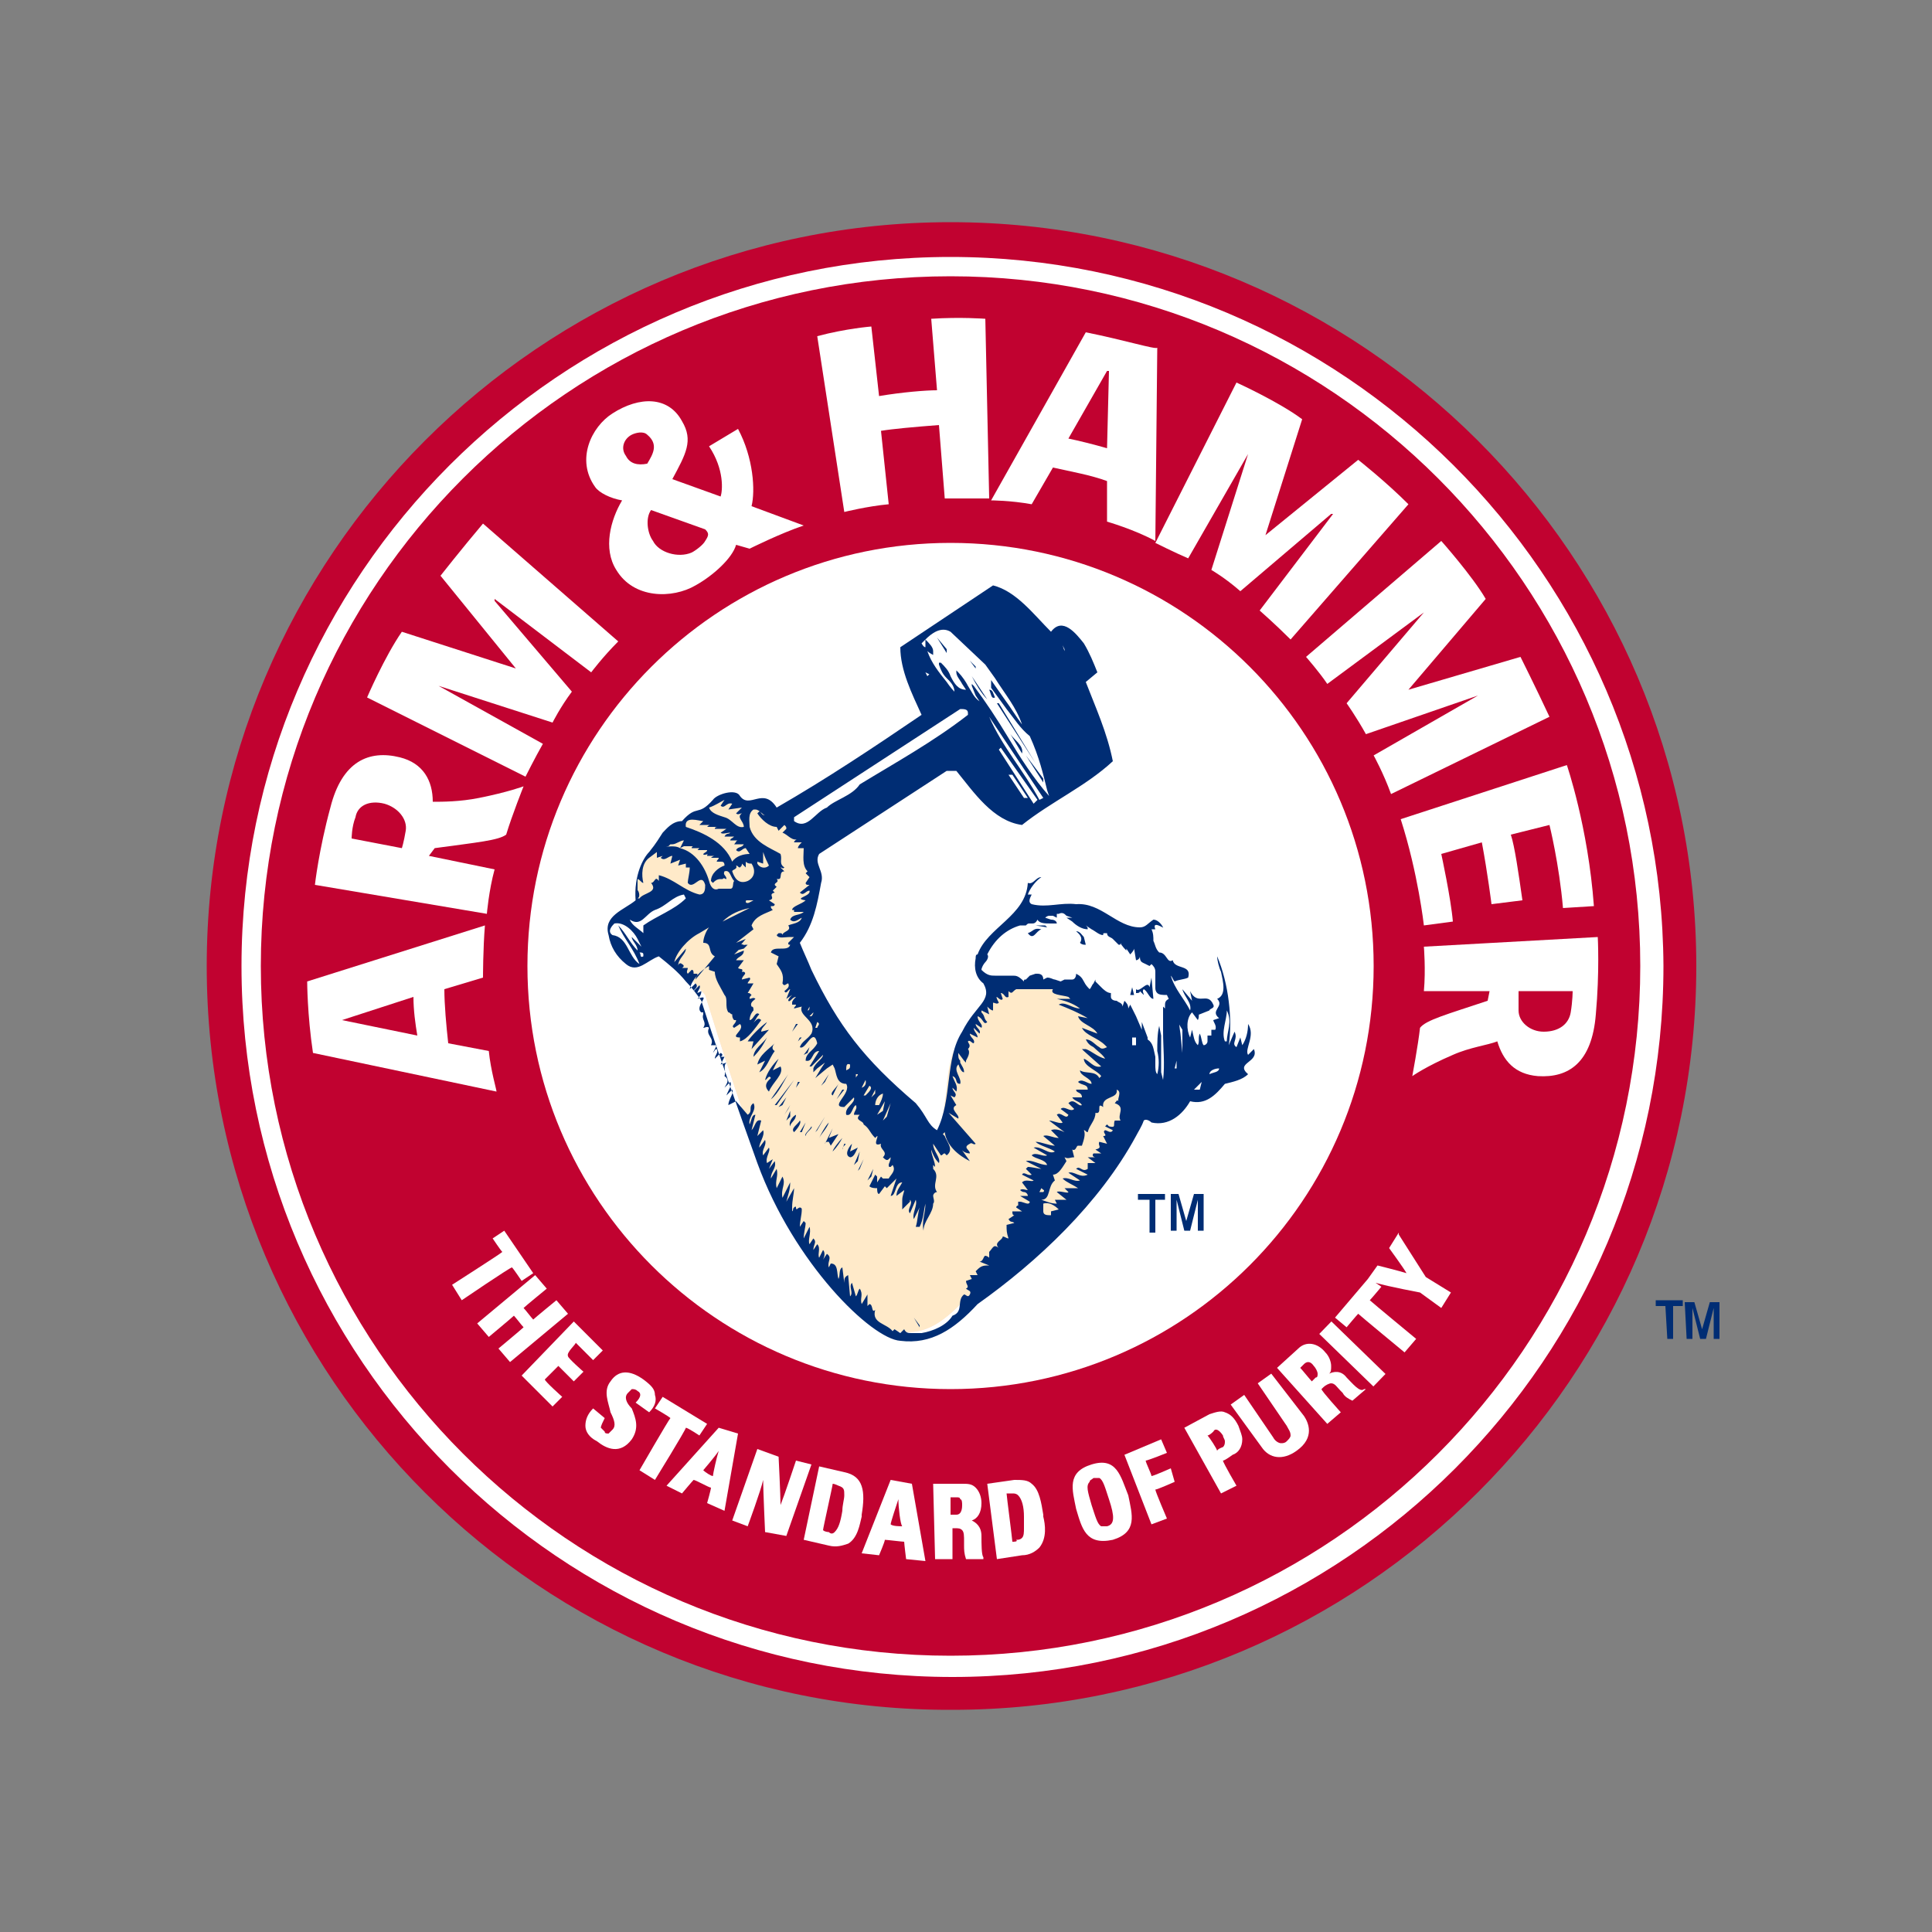 <?xml version="1.0" encoding="utf-8"?>
<!-- Generator: Adobe Illustrator 27.3.1, SVG Export Plug-In . SVG Version: 6.00 Build 0)  -->
<svg version="1.1" id="Layer_1" xmlns="http://www.w3.org/2000/svg" xmlns:xlink="http://www.w3.org/1999/xlink" x="0px" y="0px"
	 viewBox="0 0 100 100" style="enable-background:new 0 0 100 100;" xml:space="preserve">
<rect x="0" y="0" width="100" height="100" fill="#808080" stroke="none"/>
<style type="text/css">
	.st0{fill-rule:evenodd;clip-rule:evenodd;fill:#C10230;}
	.st1{fill-rule:evenodd;clip-rule:evenodd;fill:#FFFFFF;}
	.st2{fill:#FFFFFF;}
	.st3{fill:#FBDEDC;}
	.st4{fill:#FFEAC9;}
	.st5{fill:#002D74;}
</style>
<g>
	<g>
		<g id="XMLID_00000119801631737929226390000012174166948621462420_">
			<g id="XMLID_00000044171382469198852940000015596107451733584261_">
				<path id="XMLID_00000096039996663865387540000018034350591484538261_" class="st0" d="M87.8,50c0,21.3-17.3,38.5-38.5,38.5
					C28,88.6,10.7,71.3,10.7,50c0-21.2,17.3-38.5,38.5-38.5C70.5,11.5,87.8,28.8,87.8,50"/>
				<path class="st0" d="M49.2,11.7c-21.1,0-38.3,17.2-38.3,38.3s17.2,38.3,38.3,38.3S87.5,71.1,87.5,50S70.4,11.7,49.2,11.7z"/>
				<path id="XMLID_00000182494387070544019400000002707944505177016989_" class="st1" d="M71.1,50c0-12.1-9.8-21.9-21.9-21.9
					S27.3,37.9,27.3,50s9.8,21.9,21.9,21.9S71.1,62.1,71.1,50"/>
				<path id="XMLID_00000138533882615357698110000008191530656784584884_" class="st2" d="M49.2,13.3C29,13.3,12.5,29.8,12.5,50
					c0,20.3,16.5,36.8,36.8,36.8S86.1,70.3,86.1,50C86,29.8,69.5,13.3,49.2,13.3z M49.2,85.7c-19.7,0-35.7-16-35.7-35.7
					s16-35.7,35.7-35.7s35.7,16,35.7,35.7S68.9,85.7,49.2,85.7z"/>
				<path id="XMLID_00000130609007267119875040000000731927042016263605_" class="st3" d="M57.1,52.5c-1.1-1.1-2.2-1.4-2.6-1.4
					c-0.4-0.1-1.7-0.2-2.2-0.1c-0.5,0.1-1.2,0.3-1.3,0.6s-0.2,0.6-0.5,1c-0.2,0.3-0.6,0.7-0.8,1.2c-0.5,0.7-0.6,1.5-0.7,2.5
					c-0.1,0.9-0.2,1.9-0.6,2.6l-0.2,0.3L47.9,59c-0.3-0.2-0.4-0.4-0.6-0.7l-0.4-0.8c-2.6-2.3-3.9-3.9-5.4-6.9l-0.6-1.3v-0.2
					c0.7-0.9,1-2,1.1-3.1c0.1-0.2,0-0.5-0.1-0.7c-0.1-0.3-0.2-0.6-0.1-1c0,0,0-0.2,0-0.3s-0.1-0.3-0.1-0.4c-0.1-0.1-0.5-0.7-1-1
					c-0.3-0.2-0.4-0.2-0.5-0.3h-0.3l-0.1-0.1c-0.3-0.4-0.6-0.7-0.9-0.5s-0.8,0.1-0.9-0.1c-0.1-0.1-0.3-0.2-0.5-0.2
					c-0.3,0-0.7,0.1-0.8,0.3c-0.4,0.5-0.7,0.6-1,0.7c-0.2,0-0.3,0.1-0.4,0.3l-0.1,0.2H35c-0.4,0-0.6,0.3-0.7,0.5l-0.1,0.1l-0.7,0.8
					c-0.2,0.3-0.7,1.1-0.6,2.4l0.1,0.1l0.7-0.3l1-0.5c0,0,0.6-0.2,0.9,0.2c0.2,0.4,0.3,0.5,0.8,0.9c0.3,0.2-1.7,1.7-1.7,1.7
					l-0.2,0.7c0.5,0.4,0.6,0.6,1.1,1l0.9,1l0,0c0.9,2.9,1.8,5.7,2.8,8.4c1.9,5.1,5.8,8.9,7.1,9c1.3,0.2,2.2-0.2,3.6-1.7
					c0,0,0.6-0.6,1.1-0.9c0.2-0.2,1.3-1,2.4-2c1-1,2.1-2.1,2.5-2.6c0.9-1.1,1.7-2.3,2.3-3.5c0,0,0.2-0.2,0.2-1.2
					c0-0.8-0.1-1.5-0.2-2C58.2,54.7,58.1,53.6,57.1,52.5z"/>
				<path id="XMLID_00000044173142862034461760000018299521249368697251_" class="st4" d="M57.1,52.5c-1.1-1.1-2.2-1.4-2.6-1.4
					c-0.4-0.1-1.7-0.2-2.2-0.1c-0.5,0.1-1.2,0.3-1.3,0.6s-0.2,0.6-0.5,1c-0.2,0.3-0.6,0.7-0.8,1.2c-0.5,0.7-0.6,1.5-0.7,2.5
					c-0.1,0.9-0.2,1.9-0.6,2.6l-0.2,0.3L47.9,59c-0.3-0.2-0.4-0.4-0.6-0.7l-0.4-0.8c-2.6-2.3-3.9-3.9-5.4-6.9l-0.6-1.3v-0.2
					c0.7-0.9,1-2,1.1-3.1c0.1-0.2,0-0.5-0.1-0.7c-0.1-0.3-0.2-0.6-0.1-1c0,0,0-0.2,0-0.3s-0.1-0.3-0.1-0.4c-0.1-0.1-0.5-0.7-1-1
					c-0.3-0.2-0.4-0.2-0.5-0.3h-0.3l-0.1-0.1c-0.3-0.4-0.6-0.7-0.9-0.5s-0.8,0.1-0.9-0.1c-0.1-0.1-0.3-0.2-0.5-0.2
					c-0.3,0-0.7,0.1-0.8,0.3c-0.4,0.5-0.7,0.6-1,0.7c-0.2,0-0.3,0.1-0.4,0.3l-0.1,0.2H35c-0.4,0-0.6,0.3-0.7,0.5l-0.1,0.1l-0.7,0.8
					c-0.2,0.3-0.7,1.1-0.6,2.4l0.1,0.1l0.7-0.3l1-0.5c0,0,0.6-0.2,0.9,0.2c0.2,0.4,0.3,0.5,0.8,0.9c0.3,0.2-1.7,1.7-1.7,1.7
					l-0.2,0.7c0.5,0.4,0.6,0.6,1.1,1l0.9,1l0,0c0.9,2.9,1.8,5.7,2.8,8.4c1.9,5.1,5.8,8.9,7.1,9c1.3,0.2,2.2-0.2,3.6-1.7
					c0,0,0.6-0.6,1.1-0.9c0.2-0.2,1.3-1,2.4-2c1-1,2.1-2.1,2.5-2.6c0.9-1.1,1.7-2.3,2.3-3.5c0,0,0.2-0.2,0.2-1.2
					c0-0.8-0.1-1.5-0.2-2C58.2,54.7,58.1,53.6,57.1,52.5z"/>
				<path id="XMLID_00000088854826199547450110000015234587183089338503_" class="st5" d="M44.4,59.4c-0.1,0.2-0.2,0.5-0.4,0.5
					c-0.3-0.1-0.1-0.5,0.1-0.7L44,59.6L44.4,59.4z M44.7,60l-0.2,0.5l-0.1,0.1L44.7,60z M64.9,54.3c0.3,0.7-1,0.7-0.3,1.3
					c-0.3,0.3-0.8,0.4-1.2,0.5c-0.5,0.6-1,1.1-1.8,0.9c-0.4,0.7-1.1,1.3-2,1.1c-0.1-0.1-0.3-0.2-0.4-0.1c-0.1,0.3-0.3,0.6-0.4,0.8
					c-1.9,3.5-5.1,6.5-8.2,8.7c-1.2,1.3-2.4,2.1-4,1.9c-1.5-0.1-5.5-4-7.4-9.2l0,0c-1-2.8-2-5.6-2.9-8.4c-0.2-0.3-0.5-0.7-0.8-1
					c-0.4-0.5-0.9-0.9-1.4-1.3c-0.6,0.2-1.1,0.9-1.7,0.4c-0.5-0.4-0.8-0.9-0.9-1.5c-0.3-1,0.8-1.3,1.4-1.8c-0.1-1.3,0.4-2.2,0.7-2.5
					c0.4-0.5,0.5-0.7,0.7-1c0.2-0.2,0.5-0.6,1-0.6c0.8-0.9,0.8-0.2,1.6-1.1c0.2-0.3,1.2-0.6,1.4-0.2c0.5,0.7,1.2-0.5,1.9,0.6
					c2.6-1.5,5-3.1,7.5-4.8c-0.5-1.1-1.1-2.3-1.1-3.5l4.8-3.2c1.2,0.3,2.1,1.5,3,2.4c0.6-0.8,1.3,0.1,1.7,0.6c0.3,0.5,0.5,1,0.7,1.5
					l-0.6,0.5c0.5,1.3,1.1,2.6,1.4,4.1c-1.4,1.3-3.2,2.1-4.7,3.3c-1.5-0.2-2.5-1.7-3.4-2.8H49l-6.6,4.3c-0.3,0.5,0.3,0.9,0.1,1.5
					c-0.2,1.1-0.4,2.2-1.1,3.1c0.2,0.5,0.4,0.9,0.6,1.4c1.4,2.9,2.7,4.6,5.4,6.9c0.6,0.7,0.6,1.1,1.1,1.4c0.8-1.6,0.4-3.7,1.3-5.1
					c0.7-1.4,1.6-1.6,1.1-2.5c-0.4-0.3-0.5-0.8-0.4-1.3c0-0.1,0-0.2,0.1-0.2c0.5-1.4,2.5-2,2.6-3.7c0.3,0.1,0.4-0.3,0.7-0.3
					c-0.3,0.2-0.6,0.6-0.7,0.9h0.2c-0.1,0.2-0.2,0.4,0,0.5c0.8,0.2,1.5-0.1,2.3,0C57,46.7,57.8,48,59,48c0.3,0,0.4-0.2,0.7-0.4
					c0.2,0,0.4,0.2,0.5,0.4c0.1,0.1-0.6-0.4-0.4,0.1h-0.2c0.1,0.2,0.1,0.4,0.1,0.6c0.1,0.2,0.1,0.4,0.3,0.6c0.4,0,0.4,0.6,0.7,0.4
					c0.1,0.5,1,0.2,0.8,0.9c-0.2,0.1-0.5,0.1-0.7,0.2c-0.1-0.1-0.1-0.2-0.2-0.3c0.2,0.7,0.7,1.2,1,1.8c0.1-0.4-0.3-0.7-0.4-1.1
					l0.5,0.6l-0.1-0.5c0.4,0.8,0.9,0,1.2,0.7c0.1,0.2-0.2,0.2-0.2,0.3l-0.5,0.2c-0.1,0,0,0.1-0.1,0.3l-0.3-0.4
					c-0.3,0.3-0.3,0.9-0.1,1.3l0,0l0.1-0.4c0.1,0.4,0.1,0.6,0.3,0.8c0.1-0.2,0-0.4,0.1-0.6c0.1,0.2,0.1,0.5,0.2,0.6
					c0.1,0,0.2-0.1,0.2-0.2v-0.3h0.2v-0.3h0.2c0.1-0.2-0.1-0.4-0.1-0.5l0.3-0.1c-0.5-0.4,0.3-0.6-0.1-1c0.5-0.2,0.3-0.9,0.2-1.4
					c-0.1-0.2-0.2-0.6-0.2-0.8c0.6,1.4,0.8,3.3,0.6,4.6l0.3-0.7c0.2,0.4-0.2,0.6,0.1,0.8l0.2-0.5l0.1,0.4c0.2-0.3,0.3-0.7,0.3-1.1
					c0.4,0.6-0.2,1.3,0,1.6L64.9,54.3z M55,33.4l0.1,0.3v-0.1l0,0L55,33.4z M53.2,41.3l-0.8-1.2h-0.2l0,0l0.8,1.2H53.2z M53.7,41.4
					l-1.9-2.7l-0.1,0.1l1.8,2.8l0.1-0.1L53.7,41.4z M51.2,37.1c0.7,1.6,1.8,2.8,2.6,4.3l0.2-0.1L51.2,37.1z M46.1,57.9L46.1,57.9
					l0.1-0.4L46.1,57.9z M46.1,57.1L45.7,58l0.2-0.2L46.1,57.1z M45.8,57l-0.4,0.7l0.3-0.2L45.8,57z M45.3,57.2h0.2
					c0.1-0.2,0.2-0.4,0.2-0.6C45.4,56.7,45.3,57,45.3,57.2z M45.3,56.4l-0.2,0.4l0,0l0.2-0.2V56.4z M45,56.2l-0.3,0.5h0.1
					C45,56.5,45.2,56.3,45,56.2z M44.6,56.3L44.6,56.3c0.3-0.1,0.2-0.4,0.2-0.4L44.6,56.3z M44.3,55.8c0-0.1,0.1-0.1,0.1-0.2h-0.1
					V55.8z M43.8,55.4L43.8,55.4c0.2-0.1,0.2-0.1,0.2-0.3C43.8,55,43.8,55.2,43.8,55.4z M42.2,53.2h0.1c0-0.1,0.2-0.2,0-0.3
					L42.2,53.2z M42.1,52.4l-0.2,0.2H42C42.1,52.5,42.1,52.4,42.1,52.4z M41.8,52.3L41.8,52.3c0.1,0,0.1-0.1,0.1-0.2L41.8,52.3z
					 M47.9,34.8L48,35l0.1-0.1L47.9,34.8L47.9,34.8L47.9,34.8z M41.1,42.5c0.7,0.5,1.1-0.5,1.7-0.7c0.4-0.4,1.3-0.6,1.7-1.2
					c1.8-1.1,3.8-2.2,5.6-3.6v-0.1c0-0.2-0.2-0.2-0.4-0.2l-8.6,5.6L41.1,42.5z M38.6,44.6v0.3l-0.2-0.2c0,0.1,0,0.1-0.1,0.2
					c-0.1,0-0.1-0.1-0.2-0.1c0.1,0.2-0.2,0.2-0.2,0.3c0.1,0.3,0.3,0.7,0.8,0.5c0.4-0.2,0.4-0.6,0.2-0.9
					C38.8,44.7,38.7,44.7,38.6,44.6z M38.8,47c-0.5,0.1-1,0.3-1.4,0.7L38.8,47z M38.1,47.6l-0.2,0.2L38.1,47.6L38.1,47.6z M39,46.6
					C38.9,46.6,38.9,46.6,39,46.6c-0.1,0-0.1,0-0.2,0h-0.1c-0.1,0-0.1,0-0.1,0.1C38.7,46.8,38.8,46.7,39,46.6z M36.7,41.8
					c0.1,0.3,0.5,0.4,0.8,0.5c0.4,0.1,0.6,0.6,1,0.5c0-0.3-0.4-0.5-0.1-0.7c-0.1,0-0.2,0.1-0.3,0l0.3-0.3l-0.7,0.1l0.2-0.3
					c-0.3-0.1-0.4,0.3-0.6,0.1l0.2-0.3C37.3,41.5,37,41.7,36.7,41.8z M35.5,42.8c0.9,0.3,2,0.8,2.4,1.8c0.2-0.3,0.6-0.4,0.9-0.4
					l-0.2-0.3c-0.2,0-0.3,0.3-0.5,0.1c0.1-0.2,0.3-0.1,0.4-0.3H38c0.1-0.1,0.1-0.2,0.2-0.2h-0.4c0-0.1,0.1-0.1,0.2-0.2h-0.5
					c0.1-0.2,0.2-0.1,0.3-0.2c-0.2,0-0.4,0.1-0.5,0l0.3-0.2H37c0-0.1,0.1-0.1,0.2-0.1h-0.6c0.1-0.1,0.1-0.1,0.2-0.1h-0.6l0.2-0.2
					C36.2,42.5,35.4,42.2,35.5,42.8z M35.2,43.9c0.8,0.2,1.3,1,1.5,1.7c0.1,0.4,0.3,0.5,0.5,0.4h0.1c0.1,0,0.2,0,0.3,0h0.1
					c0.1,0,0.1,0,0.1,0c0.2,0,0.1-0.3,0.2-0.4c-0.2-0.2-0.2-0.6-0.5-0.5c-0.1,0.2,0.1,0.2,0.1,0.4c-0.1,0-0.1-0.1-0.2,0h-0.1
					c-0.2,0-0.3,0.1-0.4,0.2l-0.1-0.1c0-0.4,0.4-0.7,0.7-0.8c0-0.2-0.1-0.2-0.2-0.2c-0.1,0-0.2,0-0.2,0c0-0.1,0.1-0.1,0.1-0.2h-0.4
					c0,0,0.1-0.1,0.2-0.1h-0.4l0,0c0-0.1,0.1-0.2,0.2-0.1c0,0,0,0-0.1,0c-0.1,0-0.3,0.1-0.3,0c0.1-0.1,0.2-0.1,0.2-0.2h-0.5l0.1-0.1
					h-0.4c0,0,0-0.1,0.1-0.1l0,0h-0.5l0.1-0.1h0.1l0,0l0,0L35.2,43.9l0.2-0.4c-0.2,0-0.4,0.2-0.6,0.2h-0.1l0.1-0.1l-0.2,0.2
					C34.2,43.9,34.9,43.7,35.2,43.9z M33,46.5h0.1c0.2-0.3,1-0.3,0.6-0.8c0.2,0,0.2-0.4,0.4-0.1v-0.3c0.8,0.2,1.3,0.8,2.1,1
					c0.3,0,0.3-0.3,0.3-0.5c-0.2-0.7-0.6,0.3-0.9-0.1c0-0.2,0.1-0.5,0.1-0.8h-0.2v-0.2l-0.4,0.1l0.1-0.3l-0.5,0.2l0.1-0.4
					c-0.2,0-0.4,0.3-0.6,0.1l0.1-0.1L34,44.4v-0.3l-0.4,0.3c-0.4,0.3-0.4,0.9-0.3,1.3c-0.1,0-0.2-0.2-0.3-0.2v0.6
					C33,46,33.2,46.4,33,46.5z M32,47.9c0.4,0.4,0.6,0.9,1,1.3c0-0.3-0.3-0.5-0.3-0.7l0.5,0.5L33,48.6c-0.2-0.4-0.7-0.9-1.2-0.8
					c-0.1,0.1-0.4,0.4-0.1,0.6c0.8,0.1,0.8,1.1,1.4,1.5C32.8,49.1,32.3,48.6,32,47.9z M33.3,49.4c0-0.1-0.1-0.1-0.2-0.1
					c0.1,0.1,0,0.3,0.2,0.2V49.4z M35.5,46.5l-0.1-0.2c-0.6,0.1-0.9,0.6-1.5,0.8c-0.5,0.2-0.7,0.9-1.3,0.5c0.1,0.3,0.5,0.5,0.7,0.7
					v-0.4C34,47.4,34.9,47.1,35.5,46.5z M36,50.7l1-1.2c-0.4-0.2-0.1-0.7-0.6-0.7c0-0.3,0.2-0.7,0.3-0.8l-0.5,0.3
					c-0.6,0.3-1.2,1-1.3,1.5l0.6-0.7c0,0.3-0.4,0.5-0.4,0.9c0-0.1,0.1-0.2,0.2-0.1c0.2,0.1,0,0.2,0,0.2h0.3c0,0.1-0.1,0.2,0,0.3
					l0.2-0.2c0.1,0,0.1,0.1,0.1,0.2h0.2C36.1,50.5,36,50.6,36,50.7z M53.5,61.1l-0.6-0.3c0.1-0.2,0.3,0.1,0.5,0l-0.3-0.3l0.1-0.1
					c0.2,0,0.6,0.1,0.7,0.1l-0.8-0.4c0.3-0.1,0.7,0.2,1.1,0.2c-0.1-0.3-0.6-0.3-0.8-0.5c0.2-0.2,0.6,0.1,0.8,0l-0.7-0.4
					c0.4-0.1,0.8,0.4,1.1,0.2c-0.3-0.2-0.8-0.3-1-0.5c0.3,0,0.7,0.2,1,0.2L54,58.8c0.2-0.1,0.5,0.1,0.8,0.1l-0.4-0.4
					c0.2-0.1,0.5,0,0.7,0.1L54.3,58c0.2,0,0.6,0.2,0.7,0.1l-0.3-0.4c0.2-0.2,0.5,0.3,0.6,0l-0.4-0.3c0.2-0.2,0.5,0.2,0.7,0l-0.3-0.3
					c0.3-0.3,0.5,0.2,0.7,0.1c-0.1-0.2-0.4-0.2-0.5-0.4H56c0-0.3-0.3-0.2-0.3-0.4h0.6c0-0.3-0.3-0.2-0.5-0.4
					c0.2-0.2,0.5,0.1,0.7,0.1c0-0.3-0.6-0.4-0.6-0.7c0.3,0.2,0.8,0,1,0.4l0.1-0.1c-0.2-0.3-0.9-0.5-0.9-0.9c0.3,0.1,0.5,0.5,0.9,0.4
					l-0.9-0.8L56,54.3c0.1,0,0.2,0,0.2,0c0.3,0.1,0.6,0.4,1,0.5c-0.1-0.2-0.4-0.4-0.6-0.6l0,0c-0.2-0.1-0.3-0.2-0.4-0.4
					c0.3,0,0.5,0.3,0.7,0.4c0.1,0.1,0.2,0.1,0.4,0l-0.1-0.1l0,0c-0.4-0.4-1-0.5-1.2-0.9l0.8,0.3c-0.2-0.4-0.9-0.5-1-0.9l0.5,0.1
					c-0.5-0.3-1-0.5-1.5-0.7c0.3-0.2,0.7,0.2,1.1,0.2c-0.4-0.3-0.8-0.4-1.2-0.5h0.7l-0.1-0.1c-0.3-0.1-1-0.1-0.8-0.4h-1.9
					c-0.2,0.1-0.2,0.3-0.4,0.1v0.3c-0.2,0.1-0.2-0.2-0.4-0.2l0.1,0.3c-0.1,0.2-0.4-0.3-0.3,0l0.1,0.2c-0.1,0.1-0.2,0-0.3,0v0.4
					c-0.1,0-0.2-0.1-0.3-0.2l0.1,0.4l-0.4-0.2v0.1c0.2,0.2,0.1,0.3,0.3,0.5c-0.2,0.2-0.2-0.2-0.5-0.3c0,0.3,0.3,0.4,0.2,0.6L50.5,53
					c0,0.2,0.3,0.3,0.2,0.5l-0.3-0.3c0,0.2,0.2,0.3,0.2,0.5l-0.4-0.2c0,0.2,0.3,0.3,0.2,0.5c-0.1,0-0.2-0.2-0.3-0.1
					c0,0.1,0.2,0.2,0,0.4L50,54.2c0.3,0.2,0.1,0.5,0,0.7V55l-0.1-0.1l-0.3-0.4c0,0.2,0,0.3,0.1,0.4V55c0.1,0.2,0.2,0.3,0.2,0.5
					c-0.2,0-0.3-0.5-0.3-0.4c-0.3,0.3,0.2,0.7,0.1,1c-0.3,0-0.1-0.3-0.4-0.4c0.1,0.3,0.3,0.5,0.2,0.8l-0.2-0.2
					c0,0.2,0.3,0.3,0.1,0.5l-0.2-0.1l0.3,0.5c-0.4,0.2,0.2,0.5,0.1,0.7l-0.5-0.3l1.4,1.6c-0.1,0.1-0.2-0.1-0.3,0
					c-0.4,0.2,0,0.3,0,0.5c-0.2,0-0.4-0.1-0.5-0.3l0.5,0.7c-0.6-0.3-1.2-0.8-1.3-1.5l-0.1,0.1l0.1,0.1c0.1,0.3,0.5,0.7,0.1,1
					l-0.1-0.1c-0.1,0-0.1,0.1-0.2,0.1l-0.4-0.6c0,0.4,0.4,0.7,0.3,1c-0.2-0.2-0.3-0.4-0.4-0.7c0,0.3,0.2,0.6,0.2,0.9l-0.1-0.1v0.2
					c0.4,0.4-0.1,0.8,0.2,1.2c-0.1,0-0.2,0.1-0.2,0.2l0,0c0,0.1,0.1,0.3,0,0.4l0,0c0,0.5-0.5,0.9-0.5,1.4c-0.1-0.5,0.1-0.9,0.1-1.4
					c-0.1,0.4-0.1,0.8-0.3,1.2l-0.2,0c0.1-0.3,0.1-0.7,0.2-1l-0.3,0.6c-0.1-0.3,0.2-0.7,0.1-1l-0.3,0.7c-0.2-0.2,0.2-0.5,0-0.7l0,0
					v0.1l-0.4,0.4c0-0.2,0-0.3,0-0.5s0.1-0.4,0.1-0.5l-0.4,0.3c0-0.3,0.2-0.5,0.3-0.7c-0.4,0-0.3,0.7-0.6,0.7l0.3-0.9l-0.5,0.5
					l-0.1-0.1l-0.3,0.4c-0.1,0-0.1-0.2-0.1-0.3c-0.1,0-0.3,0-0.4-0.1l0.3-0.6l0.1,0.1c0,0.1,0,0.2,0,0.3l0.2-0.3l0.1,0.1H46
					c0.1-0.2,0.4-0.4,0.2-0.7l-0.1,0.1c-0.1,0-0.1,0-0.1-0.1s0.1-0.2,0.1-0.4L46,60c-0.1,0.1-0.2,0-0.3-0.1c0.3-0.3-0.2-0.4-0.1-0.7
					c-0.5,0.2-0.1-0.4-0.2-0.4l-0.1,0.1c-0.3-0.3-0.3-0.5-0.6-0.7c0-0.2-0.5-0.2-0.2-0.5h-0.3c0-0.2,0.2-0.3,0.1-0.5
					c-0.2,0.1-0.2,0.6-0.5,0.5c-0.1-0.4,0.5-0.6,0.4-0.9l-0.5,0.5c-0.8,0,0.4-0.7,0.1-1.2c-0.5,0-0.5-0.5-0.6-0.8l-0.1-0.2l-0.3,0.2
					l-0.6,0.5l0.3-0.5l0.2-0.3l-0.4,0.3l-0.2,0.2c0-0.1,0-0.1,0-0.2c0.1-0.3,0.5-0.5,0.5-0.7L42,55.2h-0.1l0.5-0.8
					c-0.4,0-0.3,0.6-0.7,0.5c0-0.4,0.4-0.5,0.6-0.9c-0.2-0.9-0.6,0.4-0.9,0.2c0.1-0.3,0.4-0.4,0.6-0.7c0.3-0.7-0.7-0.9-0.5-1.4
					l-0.4,0.1c0-0.1,0.1-0.1,0.1-0.2H41v-0.1l0,0c0-0.1,0.1-0.2,0.2-0.3c-0.2,0-0.3,0.3-0.4,0.2c0-0.1,0.1-0.2,0.2-0.3l-0.3,0.2
					l0.2-0.5c-0.1,0-0.2,0.3-0.3,0.1c0.1-0.1,0.3-0.2,0.2-0.4c-0.1,0-0.2,0.2-0.3,0c0.1-0.5-0.1-0.7-0.3-1l0.1-0.4l-0.4-0.2
					c0.1-0.4,0.9,0,1-0.4c-0.1,0-0.1,0-0.1-0.1l0.2-0.2l0.1-0.1c0,0,0,0-0.1,0c0,0,0,0-0.1,0c-0.3,0-0.6,0.1-0.7-0.1l0.1-0.1l0,0
					l0,0c0,0,0,0,0.1,0l0,0c0,0,0.1,0,0.1,0.1c0-0.2,0.5-0.2,0.3-0.5c0.2-0.1,0.6-0.1,0.7-0.4c-0.2,0.1-0.4,0.3-0.6,0.1
					c0.1-0.3,0.5-0.2,0.7-0.4h-0.5c0-0.1,0-0.1,0-0.1H41c0-0.2,0.5-0.3,0.7-0.5c-0.7-0.1,0.3-0.2,0.2-0.5c-0.2,0-0.3,0.3-0.5,0.1
					l0.5-0.4l0,0h-0.1l0,0c0,0-0.1,0-0.1-0.1l0.2-0.3l-0.2-0.2l0.1-0.1c-0.3-0.3-0.2-0.8-0.2-1.2h-0.3c0-0.1,0.1-0.2,0.2-0.3h-0.4
					c0-0.1,0.2-0.2,0.3-0.2c-0.4,0.2-0.6-0.2-0.9-0.3l0.2-0.2c0-0.1,0-0.1-0.1-0.2L40.3,43l-0.1-0.2c-0.4,0-0.8-0.4-1-0.7l0.1-0.1
					c0.1,0,0.1,0.2,0.3,0.2c-0.1,0-0.3-0.3-0.5-0.3H39c-0.3,0.2-0.2,0.6-0.2,0.9c0.2,0.8,1.1,1.1,1.6,1.4c0.1,0.3-0.1,0.5,0.2,0.7
					c-0.1,0.1-0.1,0-0.2,0l0,0l0.2,0.2c-0.3,0-0.1,0.4-0.3,0.4h-0.1c0.2,0.2-0.3,0.2,0,0.4L40,46.1l0.1,0.1
					c-0.4,0.1,0.1,0.3-0.3,0.4l0.3,0.2c0,0,0,0.1-0.1,0.1l0,0h-0.1l0,0c0,0.1,0,0.1,0.1,0.2c-0.4,0.2-0.9,0.3-1.1,0.8l0.1,0.2
					l-0.9,0.7l0.5-0.2l-0.5,0.6l0,0c0.1-0.1,0.3-0.3,0.5-0.3h0.1l-0.2,0.2l-0.8,0.2c0.2-0.2,0.5-0.5,0.8-0.4L38,49.4l0.5-0.2
					c0,0.3-0.3,0.3-0.4,0.5h0.4l-0.3,0.4c0.1,0.1,0.3,0,0.2,0.2h0.1c0.2,0.1-0.1,0.2-0.1,0.4l0.4-0.1c0.1,0.1-0.1,0.2-0.1,0.3H39
					l-0.3,0.5c0.1,0,0.1,0,0.2,0.1c-0.1,0.1-0.1,0.1-0.1,0.2c0.1,0,0.2-0.1,0.3,0c-0.1,0.1-0.3,0.2-0.2,0.4c0.1,0,0.1,0.1,0.1,0.2
					c-0.1,0.1-0.2,0.3-0.2,0.5c0.2,0,0.3-0.5,0.5-0.3c-0.2,0.2-0.2,0.4-0.4,0.5c0.2-0.1,0.3-0.4,0.5-0.2c-0.3,0.4-0.7,1-1.1,1.1
					v-0.2c-0.6,0,0.3-0.4,0-0.7L38,53.2c-0.2-0.1,0.1-0.2,0.1-0.4H38c-0.1-0.1-0.1-0.2-0.1-0.3c-0.1,0-0.1-0.1-0.2-0.1
					c-0.2-0.3,0-0.7-0.2-0.9c-0.2-0.4-0.5-0.8-0.5-1.2l-0.3-0.1c0-0.1,0-0.1,0-0.2c-0.4,0.2-0.9,0.7-1,1.2l0.3-0.3
					c0.2,0.2-0.1,0.3-0.1,0.4l0.3-0.3c0.1,0.1-0.1,0.3-0.1,0.4l0.2-0.1c0,0.2-0.1,0.3-0.2,0.4c0.8-0.3-0.2,0.4,0.2,0.7h0.1v0.1
					c-0.1,0.3,0.2,0.4,0,0.7c0.1,0,0.2-0.1,0.3,0c-0.2,0.4,0.3,0.5,0.1,0.9h0.3l-0.2,0.4c0.1-0.1,0.1-0.2,0.2-0.2
					c0.1,0.2-0.1,0.3-0.1,0.5l0.3-0.3c0.2,0.1,0,0.2,0,0.2h0.2l-0.2,0.4l0.3-0.1c-0.2,0.2,0,0.4-0.1,0.7c0.3,0.2,0.1,0.4,0,0.6
					l0.3-0.3c0.1,0.2-0.1,0.4-0.2,0.7l0.3-0.3c0.1,0.2-0.2,0.5-0.2,0.8l0.4-0.2l0.6,0.7c0.3-0.2,0-0.4,0.3-0.6
					c0.2,0.4-0.3,0.7-0.2,1.1c0.1-0.2,0.1-0.5,0.3-0.5l-0.2,0.8c0.2-0.2,0.2-0.6,0.5-0.5l-0.2,0.8l0.3-0.3c0.1,0.3-0.2,0.6-0.2,0.9
					l0.3-0.4c0.1,0.3-0.2,0.5-0.1,0.8l0.3-0.4c0.1,0.2-0.2,0.5-0.1,0.8L40,60l-0.2,0.5l0.3-0.4c0.1,0.4-0.2,0.5-0.2,0.9l0.3-0.5
					c0.1,0.4-0.1,0.6,0,1l0.3-0.6c0.2,0.4-0.1,0.6,0,1.1l0.4-0.8c0,0.4-0.1,0.6-0.2,1v0.1v-0.1l0.4-0.7c0,0.3-0.1,0.6-0.1,1
					c0,0.2,0,0,0,0.2c0.1-0.1,0-0.1,0.1-0.2c0,0,0.1-0.1,0.1,0c0,0.2,0.1,0,0.2,0c0,0,0.1,0,0.1,0.1c0,0.3-0.1,0.6-0.1,0.9l0.2-0.3
					l0.1,0.1c0,0.2-0.1,0.5-0.1,0.8l0.3-0.6c0.1,0.3-0.1,0.7,0,0.9l0.2-0.3c0.2,0.2,0,0.3,0,0.6l0.2-0.3c0.2,0.2,0,0.5,0.1,0.7
					l0.2-0.4c0.1,0.1,0.1,0.3,0,0.5l0.2-0.3c0.3,0.2,0,0.4,0.1,0.7l0.1-0.2c0.4,0,0.3,0.5,0.4,0.8c0.1-0.2,0-0.5,0.2-0.6l0.1,0.8
					c0-0.2,0-0.3,0.2-0.4l0.1,1.1c0.2-0.2-0.1-0.5,0.1-0.7l0.2,0.7c0.1-0.1,0.1-0.3,0.2-0.4c0.2,0.3,0,0.5,0.1,0.8l0.3-0.5
					c0,0.1,0,0.4,0,0.6l0.1-0.1c0.2,0,0.1,0.5,0.3,0.3c-0.2,0.7,0.6,0.7,0.9,1.1l0.1-0.1l0.3,0.2l0.2-0.2C46.9,69,47,69,47.2,69
					c0.1,0,0.2,0,0.3,0h0.2c0.6-0.1,1.3-0.4,1.6-0.9c0.6-0.2,0.2-0.8,0.6-1.1l0,0c0.1,0,0.2,0.2,0.3,0c0.1-0.2-0.1-0.2-0.2-0.3
					c0.2-0.1,0-0.2,0-0.4l0.3-0.1L50.2,66h0.4l-0.1-0.2c0.2-0.2,0.3-0.3,0.6-0.3h0.1l-0.5-0.2c0.2,0,0.2-0.3,0.3-0.3
					c0,0,0.1,0,0.2,0.1v-0.3c0.1-0.1,0.2-0.3,0.3-0.3c0,0,0.1,0,0.2,0.1c-0.3-0.3,0.2-0.4,0.2-0.6c0.1,0,0.2,0.1,0.3,0.1l0,0
					c-0.1-0.3-0.1-0.4-0.1-0.7l0.4-0.1c-0.1-0.1-0.2,0-0.3-0.2l0.3-0.2c-0.1,0-0.1-0.1-0.1-0.2h0.5l-0.3-0.2c0,0,0-0.1,0.1-0.1l0,0
					v-0.2c0,0,0,0,0.1,0s0.3,0.1,0.4,0.1c0,0,0.1,0,0.1-0.1l-0.5-0.3h0.4c0-0.1-0.1-0.2-0.2-0.2c-0.1,0-0.2-0.1-0.2-0.1
					c0.1-0.1,0.3,0,0.4,0l-0.3-0.4C53.1,61,53.4,61.2,53.5,61.1z M39.8,44.8c-0.1-0.2-0.2-0.4-0.3-0.7v0.6l-0.3-0.1v0.1
					C39.3,44.9,39.6,45,39.8,44.8z M49.7,58.5l0.2,0.2l-0.4-0.4L49.7,58.5z M53.9,61.5l-0.1,0.2H54C54.1,61.6,54,61.6,53.9,61.5z
					 M54.8,62.6c-0.2-0.2-0.5-0.4-0.8-0.3v0.4c0,0.2,0.2,0.2,0.4,0.2v-0.2L54.8,62.6z M57.7,57.1c0.1-0.1,0.1-0.2,0.2-0.1
					c-0.1-0.1,0.2-0.5-0.1-0.6c0.1,0.5-0.8,0.3-0.7,0.9c-0.4-0.3,0,0.4-0.4,0.3c0,0.4-0.3,0.6-0.4,1c-0.1,0-0.1-0.1-0.2-0.1
					c0.1,0.2,0,0.5-0.1,0.8h-0.2c-0.1,0-0.1,0.3-0.3,0.2l0.1,0.4c-0.2,0-0.3,0.1-0.5,0l0.1,0.2c-0.2,0.3-0.4,0.7-0.7,0.7l0.1,0.3
					c-0.4,0.3-0.2,1-0.7,1c0.3,0.1,0.5,0.2,0.8,0.2l-0.1-0.2h0.6l-0.5-0.4c0.1-0.1,0.6,0.1,0.6,0l-0.2-0.2h0.7
					c-0.3-0.2-0.6-0.3-0.8-0.5c0.3-0.1,0.6,0.2,0.9,0.1l-0.6-0.4c0.3-0.1,0.6,0.3,1,0.1l-0.6-0.3c0.2-0.2,0.3,0.2,0.6,0v-0.3h0.4
					l-0.4-0.3h0.4c-0.1,0-0.2-0.1-0.1-0.2H57l-0.3-0.2c0.4-0.1,0.1-0.2,0.2-0.4l0.4,0.1l-0.2-0.4c0.3,0-0.1-0.2,0.1-0.3
					c0.1,0,0.3,0.2,0.4,0l-0.4-0.2l0.1-0.1l0.1,0.1c0.4,0.1,0.2-0.1,0.3-0.3H58C57.8,57.7,58.3,57.3,57.7,57.1z M58.8,53.7h-0.2v0.4
					h0.2V53.7z M60.9,54.9L60.9,54.9l-0.1,0.4h0.1V54.9z M61.5,54.2l-0.1-0.9L61.5,54.2L61.5,54.2z M62.2,56l-0.4,0.4h0.3L62.2,56z
					 M63.1,55.3c-0.2,0-0.5,0.1-0.5,0.3C62.8,55.5,63.1,55.5,63.1,55.3z M63.5,52.3c0,0.5-0.3,1.1-0.1,1.6h0.1
					C63.5,53.4,63.8,52.9,63.5,52.3z M41.8,56.5l-0.2,0.2L41.8,56.5L41.8,56.5z M41.9,54.2l-0.3,0.4l0.2-0.1L41.9,54.2z M44.4,60.1
					l-0.2,0.2l0.3-0.7L44.4,60.1z M45.1,60.9l-0.2,0.2l0.3-0.6L45.1,60.9z M48.6,67.7L48.6,67.7L48.6,67.7L48.6,67.7z M41.4,53.7
					h0.1l-0.2,0.2L41.4,53.7z M48.8,67.6L48.8,67.6l-0.1-0.2L48.8,67.6z M47.3,68.2l0.3,0.4v0.1L47.3,68.2z M47.6,68.1l0.3,0.3l0,0
					L47.6,68.1L47.6,68.1z M45,60.2l-0.2,0.4l-0.1,0.2L45,60.2z M43.3,56.9l0.4-0.5h-0.1L43.3,56.9L43.3,56.9z M41.7,58.8
					c0-0.2,0.4-0.4,0.3-0.5C41.9,58.5,41.6,58.7,41.7,58.8z M43.4,56.1c-0.1,0.2-0.2,0.4-0.3,0.6C42.9,56.6,43.3,56.3,43.4,56.1z
					 M42.7,56.4l0.4-0.5l0,0L42.7,56.4L42.7,56.4z M41.7,58.1l-0.3,0.5h0.1L41.7,58.1L41.7,58.1z M41.1,58.6
					c-0.2-0.2,0.2-0.4,0.3-0.6C41.5,58.1,41.3,58.4,41.1,58.6z M40.9,58.3c-0.1-0.2,0.1-0.5,0.3-0.6C41.2,58,40.9,58.1,40.9,58.3z
					 M43.1,59.6c0.2-0.2,0.4-0.5,0.5-0.7C43.4,59.1,43.1,59.5,43.1,59.6z M41.2,53.7l0.3-0.4l0,0L41.2,53.7L41.2,53.7z M43.6,59.5
					L43.6,59.5l0.1-0.3C43.9,59.2,43.6,59.3,43.6,59.5z M42.9,55.6l-0.4,0.6l0.2-0.2L42.9,55.6z M42.9,58.1
					c-0.1,0.3-0.4,0.6-0.5,0.8C42.5,58.7,42.7,58.3,42.9,58.1z M42.2,58.6l0.1-0.1l0.4-0.7L42.2,58.6z M42.9,58.9l0.2-0.5l-0.4,0.8
					c0-0.1,0.1-0.1,0.2-0.1l0.1,0.2l0.4-0.6L42.9,58.9z M39.7,53.7c-0.2,0.4-0.4,0.7-0.7,1C39,54.3,39.5,54,39.7,53.7z M39.8,56.5
					c-0.2-0.2-0.2-0.4,0-0.6l0.1-0.1c-0.1-0.2-0.2,0.1-0.3,0.1c0.1-0.4,0.4-0.8,0.7-1.1L40,55.4l0.4-0.2C40.6,55.6,40,56,39.8,56.5z
					 M39.8,53.3l-0.4,0.1c0-0.2,0.2-0.3,0.3-0.5c-0.4,0.3-0.8,0.7-1,1H39l-0.1,0.4L39.8,53.3z M40.1,54.4c-0.2-0.1-0.1-0.3,0-0.4
					c-0.3,0.3-0.8,0.6-0.9,1.1l0.4-0.2l-0.3,0.6C39.7,55.3,39.8,54.8,40.1,54.4z M41,53.4L41,53.4l0.2-0.4h0.1L41,53.4z M40.9,57.5
					L40.7,58l0.2-0.2V57.5z M41.2,56.3l0.2-0.3h-0.1L41.2,56.3L41.2,56.3z M41.1,55.9l-1,1.3h0.1L41.1,55.9L41.1,55.9z M39.9,56.9
					c0.4-0.3,0.7-1,0.9-1.3L39.9,56.9z M40.9,57.2l-0.3,0.5l0.2-0.3L40.9,57.2z M40.7,56.8l-0.4,0.5l0.2-0.1L40.7,56.8z M50.5,34.6
					v-0.1l-0.3-0.3L50.5,34.6L50.5,34.6z M47.9,33.1l-0.2,0.2c0,0,0.1,0.2,0.2,0.2v-0.1c0,0,0,0,0-0.1
					C47.9,33.3,47.9,33.2,47.9,33.1L47.9,33.1L47.9,33.1c0.2,0.2,0.4,0.4,0.4,0.6v0.1v0.1c0,0-0.2-0.1-0.3-0.2l0,0
					c0.2,0.6,0.6,1.1,1,1.6c0,0,0.2,0.3,0.4,0.5l0,0c0-0.3-0.2-0.5-0.4-0.7s-0.3-0.4-0.4-0.7v-0.1h0.1c0.2,0.2,0.4,0.4,0.5,0.7
					c0.2,0.4,0.4,0.7,0.8,0.7l-0.2-0.3c-0.1-0.2-0.3-0.4-0.3-0.6v-0.1l0.1,0.1c0.2,0.2,0.4,0.5,0.5,0.7c0.2,0.3,0.3,0.6,0.6,0.8
					L50.5,36l-0.2-0.5v-0.1l0.1,0.1c0.6,0.8,1.2,1.7,1.8,2.7s1.3,2.1,2.1,3l0,0l0,0l-0.1-0.3c-0.2-0.8-0.4-1.7-0.9-2.8
					c-0.5-0.4-0.8-0.9-1.2-1.4l-0.8-1.1v-0.3v-0.1l0.7,1c0.3,0.4,0.6,0.9,0.9,1.3l0,0c-0.3-0.9-0.9-1.6-1.4-2.4L51,34.4l-1.8-1.7
					C48.7,32.4,48.2,32.8,47.9,33.1z M49,33.8L48.5,33l0.5,0.6V33.8L49,33.8z M49.9,34.2L49.9,34.2l-0.2-0.3L49.9,34.2L49.9,34.2z
					 M49.3,34.9l-0.2-0.3L49.3,34.9L49.3,34.9L49.3,34.9z M50.3,35l0.8,1.2C50.8,35.9,50.5,35.4,50.3,35z M51.2,35.7
					c0.2,0,0.2,0.2,0.3,0.4C51.3,36.2,51.3,35.9,51.2,35.7z M53.6,39.5L53.6,39.5l-1.9-3.1h-0.1L53.6,39.5L53.6,39.5z M52.9,39
					l-0.6-1C52.5,38.3,53,38.6,52.9,39L52.9,39z M54,40.5v-0.2l-0.9-1.2L54,40.5z M60.4,51.5c-0.2,0-0.4,0-0.5-0.1s-0.1-0.2-0.1-0.3
					s0-0.2,0-0.4c0-0.1,0-0.3,0-0.4c0-0.2-0.1-0.3-0.2-0.4L59.5,50l0,0l0,0l-0.2-0.1c-0.2-0.1-0.3-0.1-0.3-0.4l0,0l0,0
					c0,0.1-0.1,0.2-0.2,0.2l0,0l0,0l-0.1-0.6c0,0.1-0.2,0.3-0.2,0.3l-0.2-0.3v0.1c0,0-0.3-0.3-0.3-0.4l0,0l0,0c0,0.1,0,0.1-0.1,0.1
					l0,0l0,0c-0.1-0.1-0.2-0.2-0.3-0.3s-0.3-0.1-0.3-0.3h-0.1c-0.1,0-0.1,0-0.1,0.1c-0.2,0-0.4-0.2-0.6-0.3l-0.3-0.2l0,0
					c0.1,0.1,0.1,0.1,0.1,0.2c-0.3,0-0.6-0.2-0.8-0.4l-0.3-0.2h0.2h0.1l-0.3-0.1c-0.1-0.1-0.2-0.2-0.4-0.1h-0.1l0,0v0.2l0,0l0,0
					l-0.2-0.1h-0.2c0,0-0.1,0-0.2,0.1l0.3,0.1c0.2,0,0.3,0.1,0.3,0.2l0,0h-0.3c-0.3,0-0.6,0-0.7-0.2c-0.1,0.2-0.2,0.2-0.3,0.2h-0.1
					c-0.1,0-0.1,0-0.2,0.1h-0.3c-0.7,0.2-1.3,0.7-1.7,1.5c0.1,0.1,0,0.3-0.1,0.4c-0.1,0.1-0.2,0.3-0.2,0.4c0.3,0.3,0.5,0.3,0.7,0.3
					h0.1h0.3h0.3h0.2c0.2,0,0.3,0,0.6,0.3c0-0.1,0-0.1,0.1-0.1l0.1-0.1l0.1-0.1l0.3-0.1h0.1c0.2,0,0.3,0.1,0.3,0.3l0.2-0.1
					c0.2,0,0.3,0.1,0.4,0.1l0.3,0.1l0.2-0.1h0.2h0.2c0.1,0,0.2-0.1,0.2-0.3l0,0l0,0c0.2,0.1,0.3,0.2,0.4,0.4
					c0.1,0.2,0.2,0.3,0.3,0.4c0.1-0.1,0.1-0.2,0.2-0.3l0.1-0.2v0.1c0,0,0.2,0.2,0.3,0.3s0.3,0.3,0.5,0.3l0,0c0,0.1,0,0.2,0,0.2
					c0,0.1,0.1,0.2,0.3,0.2c0.1,0.1,0.3,0.1,0.3,0.3l0,0l0,0l0.1-0.3l0,0l0,0c0.1,0.1,0.2,0.2,0.2,0.4l0.1-0.2l0.3,0.6l0.3,0.7l0,0
					v-0.2V53v-0.2v0.1l0.3,0.8v0.1c0.3,0.2,0.3,0.5,0.4,0.9v0.4c0,0.2,0,0.4,0.1,0.5c0.1-0.4,0.1-0.8,0-1.2c0-0.4,0-0.9,0.1-1.3V53
					v0.1l0.1,0.5v0.9v1l0.1,0.4l0,0c0.1-0.8,0-1.7,0-2.5v-1.3l0.1,0.1l0,0v-0.1c0-0.2,0-0.3,0.2-0.4l0.1,0.1l0,0
					c0-0.1,0.1-0.2,0.2-0.2c0.2,0.6,0.2,1.3,0.3,1.9l0.1,1l0,0c0-0.4,0-0.8,0-1.2C60.8,52.7,60.7,52.1,60.4,51.5z M53.2,48.3
					c0.3-0.1,0.3-0.3,0.7-0.2C53.6,48.2,53.5,48.7,53.2,48.3z M53.6,47.9h0.5l0.1,0.1L53.6,47.9z M55.9,48.8
					c0.2-0.3-0.1-0.5-0.2-0.6c0.2,0,0.3,0.2,0.4,0.3l0.1,0.4C56.1,48.9,56,48.9,55.9,48.8z M58.5,51.5l0.1-0.4l0.1,0.4H58.5z
					 M59.2,51.2c-0.1,0.1,0,0.2,0,0.3L59,51.3c0,0.1-0.1,0.1-0.2,0.1v-0.2c0.2,0.2,0.6-0.5,0.7-0.1l0.1-0.5l0.1,1.1
					C59.5,51.7,59.4,51.3,59.2,51.2z"/>
				<g id="XMLID_00000115504031022417708620000006515548010314488459_">
					<path id="XMLID_00000088094572852157033700000006035246620632728962_" class="st2" d="M20.8,43.9c0,0,0.1-0.3,0.2-0.9
						c0.1-0.6-0.4-1.2-1.1-1.4c-0.8-0.2-1.4,0.1-1.5,0.7c-0.2,0.5-0.2,1.1-0.2,1.1L20.8,43.9 M22.2,44.3l3.4,0.7
						c-0.3,1.1-0.4,2.3-0.4,2.3l-8.9-1.5c0,0,0.2-1.8,0.8-4c0.6-2.4,2-3,3.6-2.6c1.2,0.3,1.7,1.2,1.7,2.3c0.5,0,1.4,0,2.4-0.2
						c1.5-0.3,2.3-0.6,2.3-0.6s-0.6,1.5-0.9,2.5c-0.4,0.3-1.5,0.4-3.7,0.7L22.2,44.3z"/>
					<path id="XMLID_00000109738381537285523900000014645812536201919121_" class="st2" d="M78.6,51.3c0,0,0,0.3,0,1
						c0,0.6,0.6,1.1,1.3,1.1c0.8,0,1.3-0.4,1.4-1s0.1-1.1,0.1-1.1H78.6 M77.1,51.3h-3.4c0.1-1.1,0-2.3,0-2.3l9-0.5
						c0,0,0.1,1.8-0.1,4c-0.2,2.5-1.4,3.3-3,3.2c-1.2-0.1-1.8-0.8-2.1-1.8c-0.5,0.2-1.4,0.3-2.3,0.7c-1.4,0.6-2.1,1.1-2.1,1.1
						s0.3-1.6,0.4-2.5c0.3-0.4,1.4-0.7,3.5-1.4L77.1,51.3z"/>
					<path id="XMLID_00000064331472010570153450000006696776757826955686_" class="st2" d="M27.2,40.2L19,36.1c0,0,0.9-2.1,1.8-3.4
						l5.9,1.9l-3.9-4.8c0,0,1.1-1.4,2.2-2.7l7,6.1c-0.8,0.8-1.4,1.6-1.4,1.6l-5-3.8v0.1l4,4.7c-0.6,0.8-1,1.6-1,1.6l-5.9-1.9l0,0
						l5.4,3C27.7,39.2,27.2,40.2,27.2,40.2z"/>
					<path id="XMLID_00000008127497138659293310000003271058085242626225_" class="st2" d="M59.8,28.1l4.2-8.3c0,0,2.2,1,3.4,1.9
						l-1.9,6l4.8-3.9c0,0,1.4,1.1,2.6,2.3l-6.1,7c-0.8-0.8-1.6-1.5-1.6-1.5l3.8-5h-0.1l-4.7,4c-0.8-0.7-1.5-1.1-1.5-1.1l1.9-6l0,0
						l-3.1,5.4C60.8,28.6,59.8,28.1,59.8,28.1z"/>
					<path id="XMLID_00000039093146832772123550000003426757896678312115_" class="st2" d="M67.6,34l7-6c0,0,1.6,1.8,2.3,3l-4,4.7
						l5.8-1.7c0,0,0.8,1.6,1.5,3.1l-8.2,4c-0.4-1.1-0.9-2-0.9-2l5.4-3.1l0,0l-5.8,2c-0.5-0.9-1-1.6-1-1.6l4-4.7l0,0l-5,3.7
						C68.3,34.8,67.6,34,67.6,34z"/>
					<path id="XMLID_00000082331769753479775340000015482403960422901890_" class="st2" d="M38.9,26.2c0.2-0.8,0.1-2.5-0.7-4
						l-1.5,0.9c0.8,1.2,0.7,2.3,0.6,2.6l-2.5-0.9c0.7-1.3,1.1-2,0.5-3c-0.7-1.3-2.2-1.3-3.6-0.4c-1.1,0.7-1.9,2.4-0.9,3.8
						c0.2,0.3,0.8,0.6,1.4,0.7c-0.6,1-1,2.5-0.3,3.6c0.9,1.5,2.9,1.5,4.1,0.8c0.9-0.5,1.9-1.4,2.1-2.1l0.7,0.2c0,0,1.6-0.8,2.8-1.2
						L38.9,26.2z M32.4,23.6c-0.3-0.4-0.1-0.9,0.3-1.1c0.2-0.1,0.6-0.2,0.8,0c0.6,0.5,0.3,1,0,1.5C33,24.1,32.6,24,32.4,23.6z
						 M36.5,28c-0.1,0.2-0.5,0.5-0.7,0.6c-0.7,0.3-1.7,0-2-0.6c-0.3-0.4-0.4-1.2-0.1-1.6l2.8,1C36.7,27.6,36.7,27.7,36.5,28z"/>
					<path id="XMLID_00000161610687284942493460000003478910703436202152_" class="st2" d="M25.3,54.4L23.2,54
						c-0.1-0.9-0.2-2-0.2-2.8l2-0.6c0,0,0-1.5,0.1-2.7l-9.2,2.9c0,0,0,1.7,0.3,3.7l9.5,2C25.7,56.4,25.4,55.4,25.3,54.4z M17.7,52.8
						l3.7-1.2c0,0.7,0.1,1.4,0.2,2L17.7,52.8L17.7,52.8z"/>
					<path id="XMLID_00000103242868221687805130000012524216535694931122_" class="st2" d="M56.2,17.2l-4.9,8.7c0,0,1,0,2.1,0.2
						l1.1-1.9c0.9,0.2,2,0.4,2.8,0.7V27c0,0,1.4,0.4,2.5,1l0.1-10C59.8,18.1,58.2,17.6,56.2,17.2z M55.3,22.7l2-3.5h0.1l-0.1,4
						C56.6,23,55.8,22.8,55.3,22.7z"/>
					<path id="XMLID_00000090981021183287980000000007820791897205834660_" class="st2" d="M51,16.5c0,0-1.3-0.1-2.8,0l0.3,3.7
						c-0.6,0-1.8,0.1-3,0.3l-0.4-3.6c0,0-1.3,0.1-2.8,0.5l1.4,9.1c0,0,1.2-0.3,2.3-0.4l-0.4-3.8c0.6-0.1,1.7-0.2,3-0.3l0.3,3.8
						c0,0,1.3,0,2.3,0L51,16.5z"/>
					<path id="XMLID_00000085966197749841675440000002767054266943468959_" class="st2" d="M81.1,39.6l-8.6,2.8
						c0.9,2.8,1.2,5.5,1.2,5.5l1.5-0.2c-0.1-1.2-0.6-3.5-0.6-3.5l2.1-0.6c0.3,1.6,0.5,3.2,0.5,3.2l1.6-0.2c-0.2-1.4-0.4-2.8-0.6-3.4
						l2-0.5c0,0,0.5,2,0.7,4.3l1.6-0.1C82.2,42.8,81.1,39.6,81.1,39.6z"/>
				</g>
				<g id="XMLID_00000039115150909137316480000011708381871212978077_">
					<path id="XMLID_00000018947202268017128810000013017240070958295944_" class="st2" d="M27,66.3l0.6-0.4l-1.5-2.2l-0.6,0.4
						c0,0,0.4,0.6,0.5,0.7c-0.1,0.1-2.6,1.7-2.6,1.7l0.5,0.8c0,0,2.5-1.7,2.6-1.7C26.6,65.7,27,66.3,27,66.3z"/>
					<path id="XMLID_00000071547386902994577940000004179192452855913913_" class="st2" d="M28.8,67.3c0,0-1.1,0.9-1.2,1
						c-0.1-0.1-0.4-0.5-0.5-0.6c0.1-0.1,1.2-1,1.2-1L27.7,66l-3,2.5l0.6,0.7c0,0,1.2-1,1.3-1.1c0.1,0.1,0.4,0.5,0.5,0.6
						c-0.1,0.1-1.3,1.1-1.3,1.1l0.6,0.7l3-2.5L28.8,67.3z"/>
					<path id="XMLID_00000076605646707305958170000016112951096684658606_" class="st2" d="M29.8,69.5c0.1,0.1,0.9,0.9,0.9,0.9
						l0.5-0.5l-1.5-1.5L27,71.2l1.6,1.6l0.5-0.5c0,0-0.9-0.8-0.9-0.9c0.1-0.1,0.6-0.6,0.7-0.7c0.1,0.1,0.8,0.8,0.8,0.8l0.5-0.5
						c0,0-0.8-0.7-0.8-0.8C29.3,70,29.8,69.6,29.8,69.5z"/>
					<path id="XMLID_00000124134062838831275990000011621801565338373511_" class="st2" d="M32.5,72.1c0.1-0.1,0.1-0.1,0.2-0.2
						c0.1,0,0.2,0,0.3,0.1c0.2,0.1,0.2,0.3-0.1,0.6l0,0l0.7,0.5l0,0c0.3-0.3,0.4-0.6,0.3-0.9c0-0.3-0.2-0.5-0.6-0.8
						c-0.7-0.5-1.3-0.5-1.7,0.1c-0.4,0.5-0.1,1.1,0,1.6c0.2,0.4,0.3,0.7,0.1,0.9c-0.1,0.1-0.2,0.2-0.2,0.2c-0.1,0-0.2,0-0.2-0.1
						c-0.1-0.1-0.2-0.2-0.2-0.2c0-0.1,0.1-0.3,0.2-0.5l0,0l-0.6-0.5l0,0c-0.3,0.3-0.4,0.6-0.4,0.9s0.2,0.6,0.6,0.8
						c0.5,0.4,1.2,0.7,1.8-0.1c0.4-0.6,0.2-1.1,0-1.6C32.4,72.6,32.3,72.3,32.5,72.1z"/>
					<path id="XMLID_00000067933039403782947030000005708396436877789877_" class="st2" d="M36.2,74.3l0.4-0.6l-2.3-1.4l-0.4,0.6
						c0,0,0.7,0.4,0.8,0.5c-0.1,0.1-1.6,2.7-1.6,2.7l0.8,0.5c0,0,1.6-2.6,1.6-2.7C35.6,73.9,36.2,74.3,36.2,74.3z"/>
					<path id="XMLID_00000052062614327562851350000005966466491563023237_" class="st2" d="M37.2,73.9l-2.7,3l0.8,0.4
						c0,0,0.5-0.6,0.6-0.7c0.1,0,0.8,0.4,0.9,0.4c0,0.1-0.2,0.8-0.2,0.8l0.9,0.4l0.7-4L37.2,73.9z M37.2,75.1
						c-0.1,0.3-0.3,1.2-0.3,1.3c-0.1,0-0.4-0.2-0.5-0.3C36.4,76.1,37,75.4,37.2,75.1z"/>
					<path id="XMLID_00000074437358585751663100000003498624822807528341_" class="st2" d="M41.2,75.6c0,0-0.6,1.8-0.8,2.3
						c0-0.5-0.1-2.5-0.1-2.5L39.2,75l-1.3,3.7l0.8,0.3c0,0,0.7-1.9,0.8-2.4c0,0.5,0.1,2.7,0.1,2.7l1.1,0.2l1.3-3.7L41.2,75.6z"/>
					<path id="XMLID_00000013169881559207847810000009589637762894312375_" class="st2" d="M43.7,76.2l-1.3-0.3l-0.8,3.8l1.3,0.3
						c0.4,0.1,0.7,0,1-0.1c0.5-0.3,0.6-1,0.7-1.4v-0.1C44.8,77.2,44.7,76.4,43.7,76.2z M43.4,76.9c0.3,0.1,0.3,0.2,0.3,0.5
						c0,0.2-0.1,0.5-0.1,0.8c-0.1,0.6-0.2,0.9-0.4,1.1c-0.1,0.1-0.2,0.1-0.3,0c0,0-0.2,0-0.3-0.1c0-0.1,0.5-2.3,0.5-2.4
						C43.2,76.8,43.4,76.9,43.4,76.9z"/>
					<path id="XMLID_00000073711197351429603380000014524797196819000494_" class="st2" d="M46.1,76.6l-1.5,3.8l0.9,0.1
						c0,0,0.3-0.7,0.3-0.8c0.1,0,0.9,0.1,1,0.1c0,0.1,0.1,0.9,0.1,0.9l1,0.1l-0.7-4L46.1,76.6z M46.7,79c-0.1,0-0.5,0-0.6-0.1
						c0-0.1,0.3-1,0.4-1.3C46.5,78,46.6,78.9,46.7,79z"/>
					<path id="XMLID_00000072997529741388203490000017410142393959692715_" class="st2" d="M50.8,79.5c0-0.5-0.3-0.7-0.5-0.8
						c0.3-0.1,0.5-0.4,0.5-0.9l0,0c0-0.3-0.1-0.6-0.3-0.8c-0.2-0.2-0.4-0.2-0.7-0.2h-1.5l0.1,3.9h0.9c0,0,0-1.5,0-1.6
						c0.1,0,0.1,0,0.1,0c0.2,0,0.3,0,0.4,0.1c0.1,0.1,0.1,0.3,0.1,0.6V80c0,0.2,0,0.4,0.1,0.7l0,0h0.9v-0.1
						C50.8,80.5,50.8,79.9,50.8,79.5z M49.8,77.9L49.8,77.9c0,0.1,0,0.5-0.3,0.5c0,0-0.2,0-0.3,0c0-0.1,0-0.8,0-0.9
						c0.1,0,0.3,0,0.3,0c0.1,0,0.2,0,0.2,0.1C49.8,77.6,49.8,77.8,49.8,77.9z"/>
					<path id="XMLID_00000009552303318941774420000001852860420394064816_" class="st2" d="M54,78.4c-0.1-0.6-0.2-1.3-0.6-1.6
						c-0.2-0.2-0.5-0.2-0.9-0.2l-1.4,0.2l0.5,3.9l1.3-0.2c0.4,0,0.7-0.2,0.9-0.4c0.4-0.5,0.3-1.2,0.2-1.6V78.4z M52.4,79.8
						c0-0.1-0.3-2.4-0.3-2.5c0.1,0,0.3,0,0.3,0c0.1,0,0.2,0,0.3,0.1c0.2,0.2,0.3,0.6,0.3,1.1c0,0.3,0,0.5,0,0.6c0,0.2,0,0.4-0.1,0.5
						s-0.2,0.1-0.3,0.1C52.7,79.8,52.5,79.8,52.4,79.8z"/>
					<path id="XMLID_00000170968579986045745210000007025208235517615516_" class="st2" d="M56.5,75.8c-1.3,0.4-1,1.3-0.8,2.3l0,0
						c0.3,1,0.5,1.9,1.9,1.6c1.3-0.4,1-1.3,0.8-2.3C58,76.4,57.8,75.4,56.5,75.8z M57.3,79c-0.1,0-0.2,0-0.3,0
						c-0.2-0.1-0.3-0.5-0.5-1.1c-0.2-0.7-0.3-1-0.1-1.2c0-0.1,0.1-0.1,0.2-0.2c0.1,0,0.2,0,0.3,0c0.2,0.1,0.3,0.5,0.5,1.1
						C57.7,78.5,57.7,78.9,57.3,79z"/>
					<path id="XMLID_00000058563403056244163190000014273505800282753960_" class="st2" d="M60.6,76c0,0-0.9,0.4-1,0.4
						c0-0.1-0.3-0.7-0.3-0.8c0.1,0,1.1-0.4,1.1-0.4l-0.3-0.7l-1.9,0.8l1.4,3.6l0.8-0.3c0,0-0.6-1.4-0.6-1.5c0.1,0,1-0.4,1-0.4
						L60.6,76z"/>
					<path id="XMLID_00000114778805169139397290000006144932379626592447_" class="st2" d="M64.3,74.5c0-0.2-0.1-0.4-0.2-0.7
						c-0.2-0.4-0.4-0.6-0.7-0.7c-0.2-0.1-0.5,0-0.8,0.1l-1.3,0.7l1.9,3.4l0.8-0.4c0,0-0.7-1.2-0.7-1.3c0.1,0,0.5-0.3,0.5-0.3
						C64.1,75.2,64.3,74.9,64.3,74.5z M63.3,74.3c0,0.1,0.1,0.2,0.1,0.3s0,0.2-0.1,0.3c0,0-0.3,0.1-0.3,0.2c0-0.1-0.4-0.7-0.5-0.8
						c0.1,0,0.3-0.2,0.3-0.2C62.9,73.9,63.1,74,63.3,74.3z"/>
					<path id="XMLID_00000039839178998159523320000002670603268367800242_" class="st2" d="M65.8,71.1l-0.7,0.5l1.5,2.2
						c0.1,0.2,0.2,0.3,0.2,0.5c0,0.1-0.1,0.2-0.2,0.3c-0.1,0.1-0.2,0.1-0.3,0.1s-0.3-0.1-0.4-0.3l-1.5-2.2l-0.7,0.5l1.6,2.2
						c0.4,0.6,1.1,0.7,1.8,0.2c1-0.7,0.6-1.5,0.4-1.8L65.8,71.1z"/>
					<path id="XMLID_00000165228333027895630800000003390325544818902954_" class="st2" d="M69.7,71.3c-0.3-0.4-0.7-0.3-0.9-0.2
						c0.1-0.1,0.1-0.2,0.1-0.4c0-0.2-0.1-0.5-0.3-0.7c-0.4-0.5-1-0.6-1.4-0.2l-1.1,1l2.6,2.9l0.7-0.6c0,0-1-1.1-1-1.2l0.1-0.1
						c0.1-0.1,0.3-0.2,0.4-0.2c0.2,0,0.3,0.2,0.5,0.4l0.1,0.1c0.1,0.2,0.3,0.3,0.5,0.4l0,0l0.7-0.6h-0.1
						C70.4,72.1,70,71.6,69.7,71.3z M68.2,71.1c0,0.1,0,0.2-0.1,0.2c0,0-0.1,0.1-0.2,0.2c-0.1-0.1-0.5-0.6-0.6-0.7
						c0.1-0.1,0.2-0.2,0.2-0.2c0.1-0.1,0.3-0.2,0.5,0.1C68.1,70.8,68.2,71,68.2,71.1z"/>
					
						<rect id="XMLID_00000092433519084426758570000011870704956442233253_" x="69.5" y="68.1" transform="matrix(0.697 -0.718 0.718 0.697 -29.052 71.479)" class="st2" width="0.9" height="3.9"/>
					<path id="XMLID_00000094593526813620133220000006855161132110856374_" class="st2" d="M73.8,66.1l-1.4-2.2v-0.1l-0.5,0.8
						c0,0,0.8,1.1,0.9,1.3c-0.3-0.1-1.5-0.4-1.5-0.4l-0.5,0.7l-1.7,2l0.6,0.5c0,0,0.5-0.6,0.6-0.7c0.1,0.1,2.4,2,2.4,2l0.6-0.7
						c0,0-2.3-1.9-2.4-2c0.1-0.1,0.6-0.7,0.6-0.7l-0.3-0.2c0.7,0.2,2.3,0.5,2.3,0.5l1.1,0.8l0.5-0.8L73.8,66.1z"/>
				</g>
			</g>
			<g id="XMLID_00000034792724939540715230000003233183956693659067_">
				<path id="XMLID_00000111902509158456721250000009256325184670845840_" class="st5" d="M59.4,62.1h-0.5v-0.3h1.4v0.3h-0.5v1.7
					h-0.3v-1.7H59.4z"/>
				<path id="XMLID_00000121249132995656801090000007976038373942207880_" class="st5" d="M60.5,61.8H61l0.4,1.4l0,0l0.4-1.4h0.5
					v1.9H62v-1.6l0,0l-0.4,1.6h-0.3l-0.4-1.6l0,0v1.6h-0.3v-1.9H60.5z"/>
			</g>
			<g id="XMLID_00000050652638888267765340000007934236293312154275_">
				<path id="XMLID_00000026880579547122683450000007064743053494108046_" class="st5" d="M86.2,67.6h-0.5v-0.3h1.4v0.3h-0.5v1.7
					h-0.3L86.2,67.6L86.2,67.6z"/>
				<path id="XMLID_00000040556853862873737960000003796121750215292095_" class="st5" d="M87.2,67.4h0.5l0.4,1.4l0,0l0.4-1.4H89
					v1.9h-0.3v-1.6l0,0l-0.4,1.6H88l-0.4-1.6l0,0v1.6h-0.3L87.2,67.4L87.2,67.4z"/>
			</g>
		</g>
	</g>
</g>
</svg>

